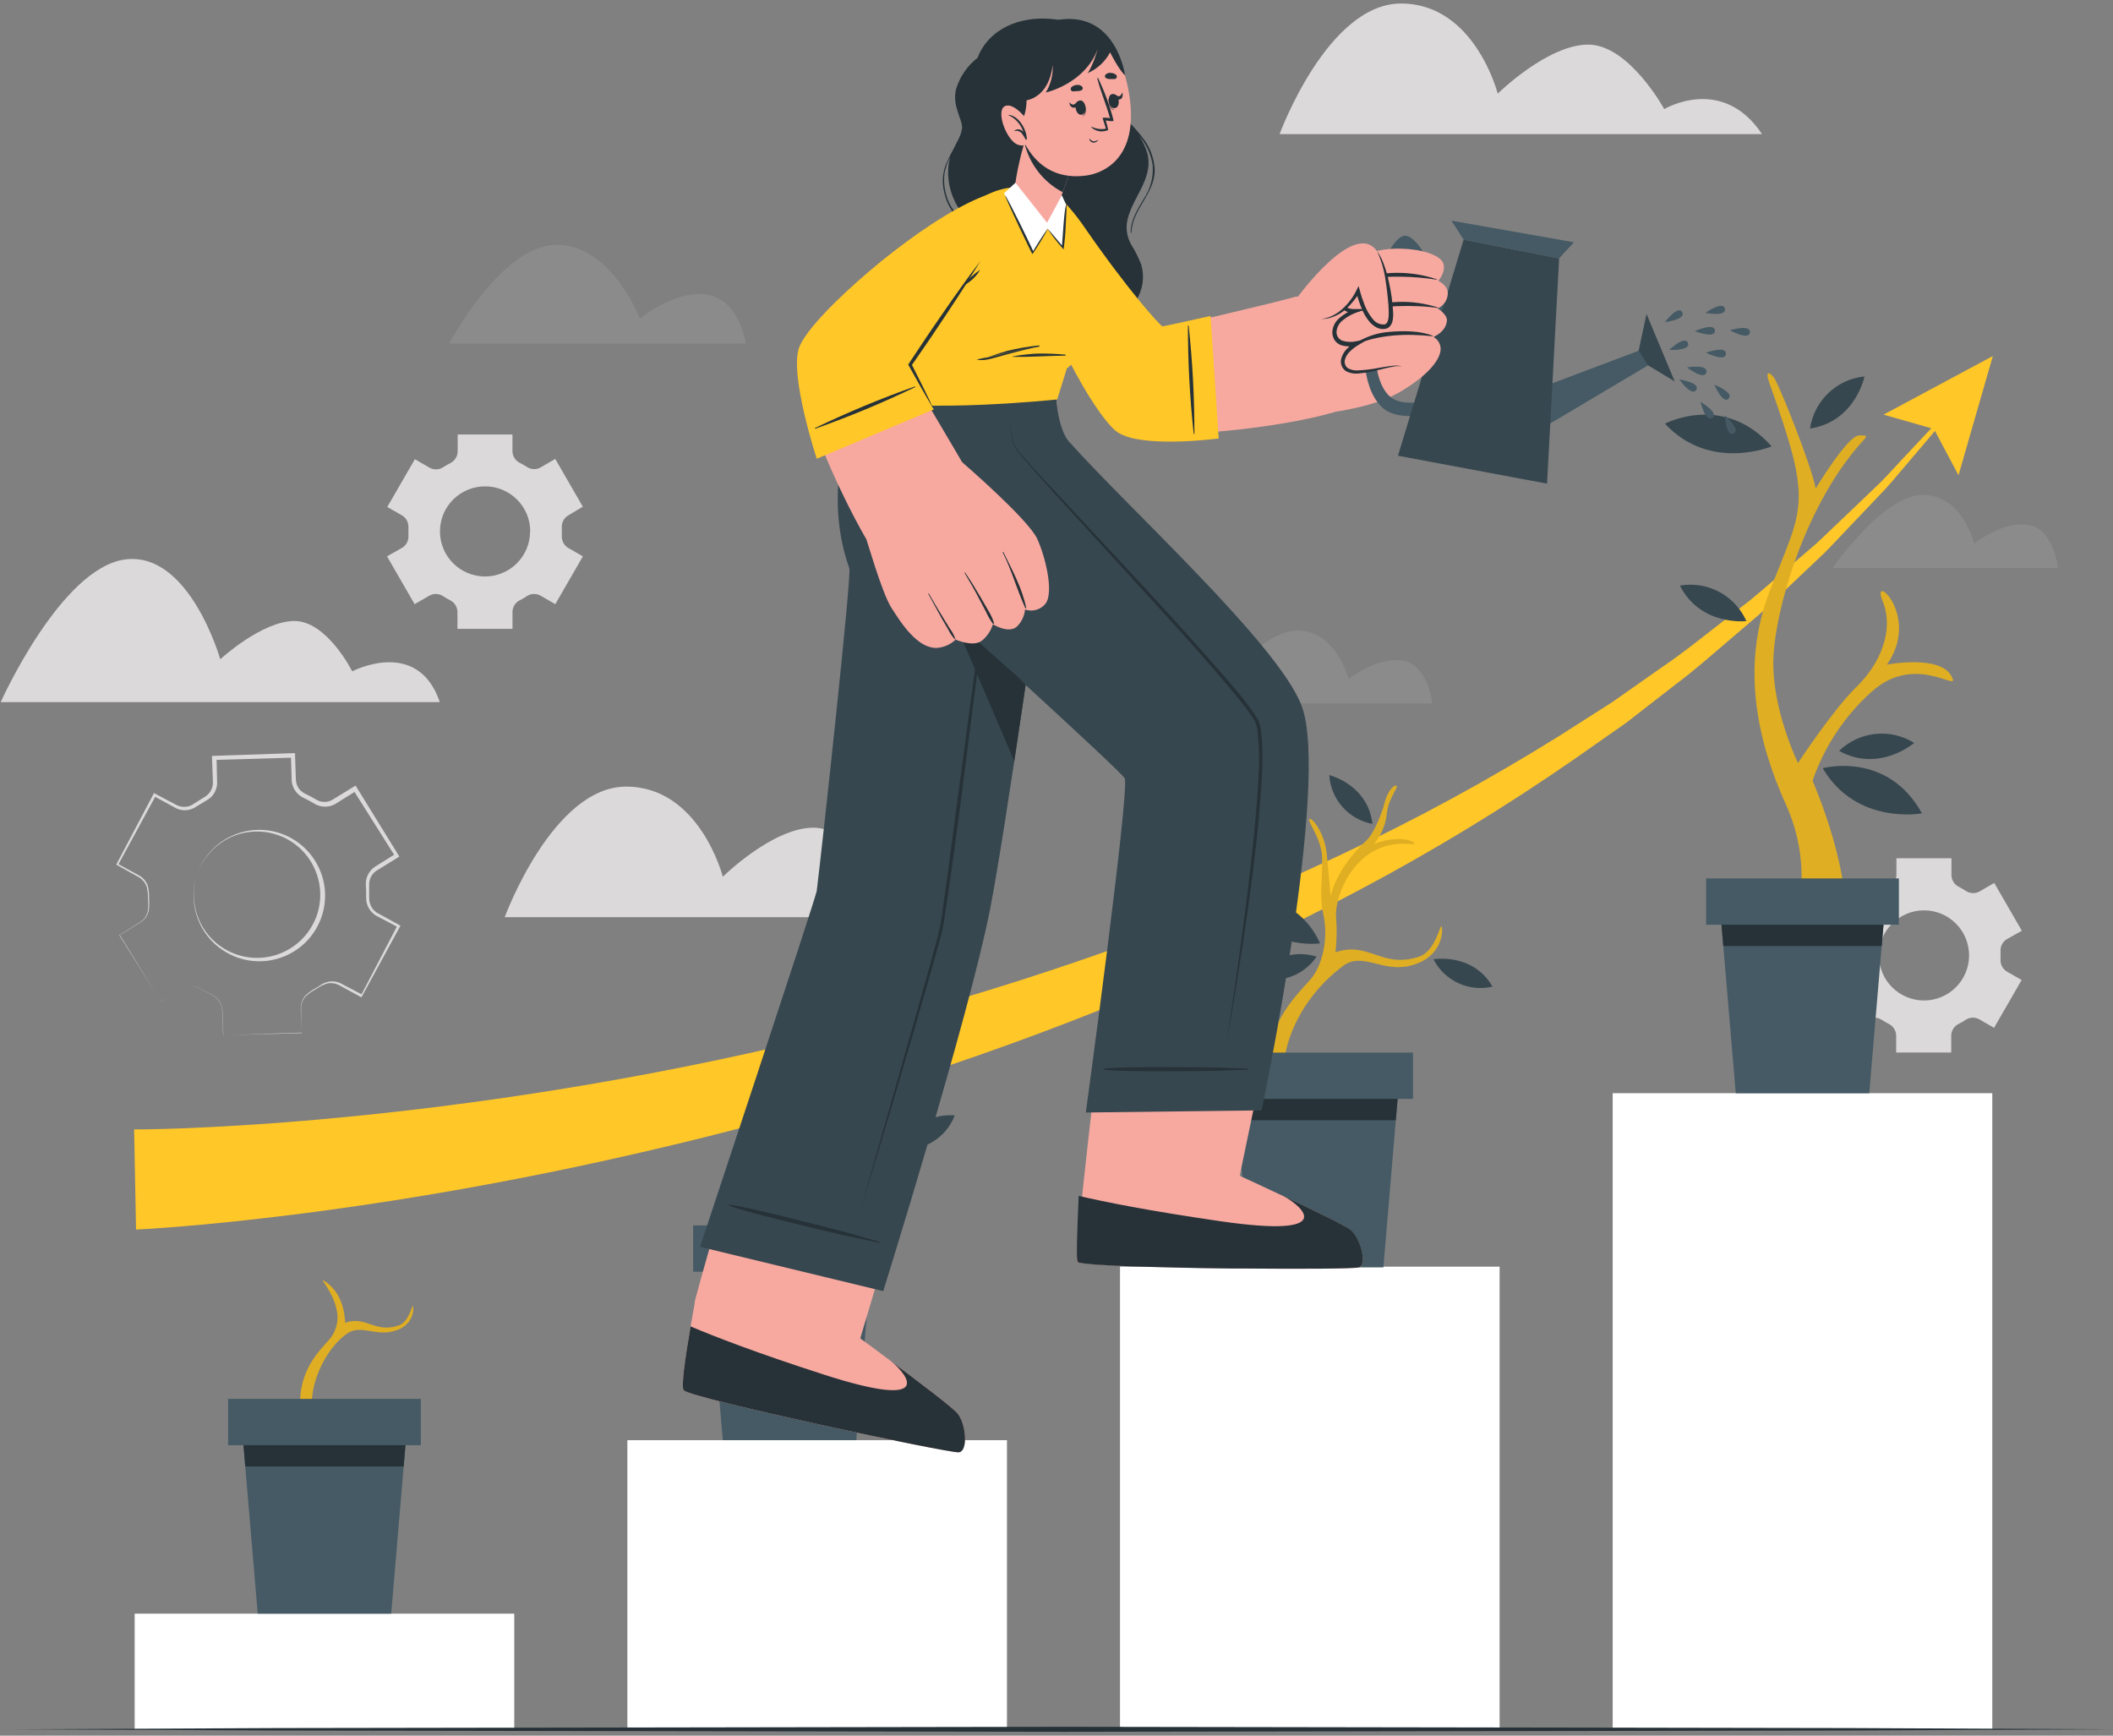 <svg width="196" height="161" viewBox="0 0 196 161" fill="none" xmlns="http://www.w3.org/2000/svg">
<rect x="0" y="0" width="196" height="161" fill="#808080" stroke="none"/>
<path d="M16.838 91.737C17.362 91.423 18.01 91.401 18.552 91.682C18.817 91.825 19.068 91.989 19.337 92.113C19.613 92.227 19.871 92.384 20.099 92.578C20.316 92.784 20.474 93.043 20.563 93.33C20.629 93.622 20.659 93.922 20.651 94.221L20.72 96.032L28.021 95.782L27.979 95.823L27.896 93.473C27.905 93.065 28.055 92.67 28.323 92.359C28.611 92.083 28.937 91.849 29.29 91.662L29.782 91.351C29.953 91.238 30.141 91.153 30.34 91.099C30.74 90.987 31.167 91.017 31.547 91.188L33.632 92.28L33.488 92.326L36.883 85.816L36.949 86.029L34.864 84.924C34.493 84.692 34.213 84.341 34.069 83.93C33.999 83.725 33.964 83.51 33.964 83.293V82.712L33.935 82.127C33.891 81.461 34.193 80.82 34.734 80.429L36.735 79.174L36.666 79.462L32.769 73.277L33.08 73.346L31.074 74.595C30.678 74.809 30.221 74.878 29.778 74.79C29.56 74.746 29.351 74.664 29.16 74.549L28.66 74.262L28.143 74.002C27.944 73.904 27.762 73.774 27.605 73.616C27.291 73.299 27.097 72.882 27.057 72.437L26.987 70.073L27.206 70.282L19.9 70.491L20.086 70.296L20.142 72.66C20.125 73.093 19.961 73.507 19.678 73.835C19.534 73.997 19.363 74.131 19.172 74.235L18.679 74.537L18.183 74.839C17.642 75.205 16.949 75.262 16.358 74.987L14.285 73.858L14.453 73.807L10.956 80.227L10.924 80.128L12.985 81.256C13.327 81.474 13.584 81.802 13.714 82.185C13.804 82.571 13.842 82.968 13.826 83.366C13.864 83.759 13.848 84.156 13.775 84.545C13.673 84.934 13.435 85.275 13.107 85.506L11.1 86.747V86.715L14.936 92.932L16.838 91.737ZM16.838 91.737L14.938 92.925L11.065 86.745L13.056 85.5C13.372 85.276 13.6 84.947 13.698 84.571C13.763 84.187 13.773 83.797 13.731 83.41C13.74 83.025 13.7 82.639 13.61 82.264C13.484 81.902 13.237 81.594 12.913 81.39L10.847 80.243L10.781 80.205L10.815 80.14L14.228 73.675L14.282 73.565L14.395 73.625L16.447 74.712C16.779 74.857 17.15 74.886 17.501 74.795C17.666 74.744 17.823 74.666 17.965 74.569L18.467 74.248L18.974 73.933C19.127 73.846 19.266 73.732 19.382 73.598C19.613 73.326 19.745 72.984 19.754 72.627L19.665 70.305V70.114H19.856L27.156 69.864H27.37V70.078L27.449 72.399C27.477 72.749 27.628 73.078 27.877 73.328C27.999 73.448 28.139 73.547 28.295 73.62L28.828 73.884L29.348 74.182C29.493 74.267 29.65 74.328 29.812 74.363C30.149 74.427 30.498 74.373 30.798 74.21L32.79 72.989L32.984 72.868L33.102 73.063L36.936 79.281L37.044 79.457L36.867 79.564L34.88 80.795C34.594 80.995 34.388 81.289 34.299 81.626C34.253 81.794 34.233 81.97 34.242 82.145V82.736V83.325C34.244 83.501 34.274 83.677 34.331 83.846C34.44 84.182 34.661 84.471 34.958 84.663L37.01 85.787L37.149 85.861L37.075 86.001L33.578 92.418L33.522 92.512L33.43 92.461L31.372 91.341C31.029 91.188 30.645 91.155 30.281 91.248C29.921 91.377 29.58 91.556 29.269 91.778C28.93 91.955 28.618 92.177 28.34 92.438C28.086 92.722 27.939 93.087 27.925 93.468L27.977 95.791V95.832H27.93L20.701 96.031L20.626 94.22C20.635 93.924 20.607 93.629 20.544 93.338C20.454 93.054 20.294 92.797 20.08 92.59C19.853 92.397 19.598 92.239 19.323 92.126C19.053 91.996 18.801 91.834 18.542 91.691C18.005 91.406 17.36 91.424 16.838 91.737Z" fill="#DBD9D9"/>
<path d="M18.348 80.916C19.544 77.765 23.067 76.181 26.218 77.377C27.7 77.938 28.904 79.055 29.577 80.489C31.007 83.529 29.703 87.154 26.662 88.585C26.605 88.612 26.547 88.637 26.489 88.662C24.996 89.311 23.305 89.338 21.794 88.737C21.055 88.435 20.379 87.996 19.801 87.446C18.064 85.75 17.494 83.188 18.348 80.916ZM18.348 80.916C17.802 82.4 17.867 84.042 18.529 85.477C19.907 88.412 23.403 89.674 26.337 88.296C27.717 87.648 28.79 86.49 29.331 85.064C30.451 82.076 28.981 78.74 26.02 77.55C24.565 76.972 22.94 76.995 21.502 77.615C20.058 78.26 18.926 79.445 18.348 80.916Z" fill="#DBD9D9"/>
<path d="M187.542 86.335L184.984 81.901L183.633 82.685C183.232 82.912 182.74 82.895 182.356 82.644C182.141 82.504 181.919 82.376 181.691 82.258C181.282 82.053 181.02 81.635 181.017 81.177V79.611H175.91V81.171C175.906 81.631 175.647 82.048 175.237 82.254C175.008 82.371 174.787 82.5 174.572 82.638C174.188 82.892 173.694 82.907 173.295 82.681L171.939 81.896L169.38 86.332L170.746 87.115C171.14 87.35 171.371 87.786 171.34 88.245V88.62V88.997C171.371 89.452 171.142 89.887 170.75 90.119L169.357 90.91L171.916 95.344L173.277 94.56C173.677 94.33 174.172 94.349 174.554 94.606C174.767 94.741 174.986 94.87 175.213 94.986C175.623 95.193 175.884 95.61 175.887 96.068V97.634H180.994V96.068C180.998 95.61 181.257 95.193 181.668 94.986C181.896 94.87 182.132 94.741 182.328 94.606C182.71 94.349 183.205 94.329 183.605 94.56L184.966 95.344L187.524 90.91L186.163 90.125C185.769 89.892 185.538 89.457 185.568 89V88.62V88.245C185.538 87.786 185.768 87.35 186.163 87.115L187.542 86.335ZM182.649 88.625C182.649 90.935 180.777 92.805 178.47 92.805C176.161 92.805 174.289 90.935 174.289 88.625C174.289 86.317 176.161 84.447 178.47 84.447C180.777 84.447 182.649 86.317 182.649 88.625Z" fill="#DBD9D9"/>
<path d="M54.064 47.002L51.505 42.571L50.149 43.356C49.748 43.583 49.255 43.565 48.872 43.309C48.658 43.172 48.436 43.045 48.208 42.93C47.798 42.724 47.537 42.306 47.535 41.847V40.305H42.453V41.87C42.45 42.33 42.19 42.747 41.78 42.953C41.552 43.068 41.331 43.196 41.116 43.334C40.733 43.589 40.238 43.607 39.839 43.38L38.483 42.595L35.924 47.026L37.29 47.81C37.685 48.045 37.915 48.484 37.884 48.943V49.318V49.695C37.914 50.151 37.687 50.585 37.294 50.818L35.9 51.608L38.46 56.044L39.82 55.258C40.22 55.029 40.714 55.046 41.097 55.3C41.31 55.44 41.531 55.569 41.757 55.685C42.166 55.89 42.426 56.306 42.431 56.763V58.333H47.538V56.763C47.542 56.306 47.803 55.89 48.212 55.685C48.437 55.569 48.659 55.44 48.871 55.3C49.255 55.046 49.75 55.029 50.148 55.258L51.51 56.044L54.068 51.608L52.703 50.824C52.311 50.587 52.084 50.151 52.114 49.695V49.318V48.943C52.082 48.483 52.311 48.045 52.708 47.81L54.064 47.002ZM49.17 49.294C49.17 51.604 47.299 53.474 44.991 53.474C42.682 53.474 40.811 51.604 40.811 49.294C40.811 46.987 42.682 45.116 44.991 45.116C47.299 45.108 49.176 46.974 49.184 49.281V49.295H49.17V49.294Z" fill="#DBD9D9"/>
<path d="M163.445 12.44H118.695C118.695 12.44 123.131 0.325 129.962 0.325C136.793 0.325 138.929 8.684 138.929 8.684C138.929 8.684 143.536 4.137 147.321 4.137C151.106 4.137 154.375 10.119 154.375 10.119C154.375 10.119 159.744 6.9 163.445 12.44Z" fill="#DBD9D9"/>
<path d="M91.57 85.082H46.815C46.815 85.082 51.256 72.967 58.082 72.967C64.909 72.967 67.049 81.326 67.049 81.326C67.049 81.326 71.656 76.778 75.442 76.778C79.226 76.778 82.519 82.788 82.519 82.788C82.519 82.788 87.865 79.561 91.57 85.082Z" fill="#DBD9D9"/>
<g opacity="0.5">
<g opacity="0.5">
<path opacity="0.5" d="M190.896 52.681H169.998C169.998 52.681 174.67 45.909 178.357 45.909C182.045 45.909 183.127 50.423 183.127 50.423C183.127 50.423 185.728 48.315 188.133 48.691C190.539 49.068 190.896 52.681 190.896 52.681Z" fill="#DBD9D9"/>
</g>
</g>
<g opacity="0.5">
<g opacity="0.5">
<path opacity="0.5" d="M132.86 65.261H111.961C111.961 65.261 116.638 58.49 120.321 58.49C124.003 58.49 125.091 63.004 125.091 63.004C125.091 63.004 127.691 60.901 130.097 61.277C132.502 61.654 132.86 65.261 132.86 65.261Z" fill="#DBD9D9"/>
</g>
</g>
<path d="M40.797 65.131H0.064C0.064 65.131 5.637 52.676 11.609 51.895C17.581 51.115 20.432 61.152 20.432 61.152C20.432 61.152 24.282 57.605 27.31 57.605C30.338 57.605 32.673 62.276 32.673 62.276C32.673 62.276 38.739 59.075 40.797 65.131Z" fill="#DBD9D9"/>
<g opacity="0.5">
<g opacity="0.5">
<path opacity="0.5" d="M69.196 31.865H41.675C41.675 31.865 46.403 22.846 51.53 22.713C56.657 22.578 59.356 29.544 59.356 29.544C59.356 29.544 67.328 23.122 69.196 31.865Z" fill="#DBD9D9"/>
</g>
</g>
<path d="M47.703 149.685H12.492V160.414H47.703V149.685Z" fill="white"/>
<g opacity="0.1">
<g opacity="0.1">
<path opacity="0.1" d="M22.865 149.685H12.492V160.414H22.865V149.685Z" fill="black"/>
</g>
</g>
<path d="M93.405 133.593H58.194V160.413H93.405V133.593Z" fill="white"/>
<g opacity="0.1">
<g opacity="0.1">
<path opacity="0.1" d="M68.567 133.593H58.194V160.413H68.567V133.593Z" fill="black"/>
</g>
</g>
<path d="M139.102 117.497H103.891V160.408H139.102V117.497Z" fill="white"/>
<g opacity="0.1">
<g opacity="0.1">
<path opacity="0.1" d="M114.265 117.497H103.891V160.408H114.265V117.497Z" fill="black"/>
</g>
</g>
<path d="M184.803 101.406H149.592V160.413H184.803V101.406Z" fill="white"/>
<g opacity="0.1">
<g opacity="0.1">
<path opacity="0.1" d="M159.966 101.406H149.592V160.413H159.966V101.406Z" fill="black"/>
</g>
</g>
<path d="M12.441 104.768C13.299 104.768 14.298 104.745 15.227 104.722C16.156 104.699 17.126 104.662 18.079 104.615C19.987 104.537 21.896 104.424 23.81 104.296C27.636 104.049 31.463 103.691 35.286 103.287C42.932 102.461 50.553 101.357 58.143 99.977C65.734 98.596 73.261 96.936 80.723 94.994C88.181 93.024 95.552 90.75 102.838 88.172C110.118 85.596 117.265 82.65 124.246 79.347C131.255 76.066 138.059 72.367 144.624 68.272L149.519 65.151L154.274 61.812C155.88 60.73 157.395 59.518 158.919 58.334L161.213 56.551L162.364 55.66L163.47 54.73L167.882 50.936C168.634 50.323 169.312 49.626 170.018 48.963L172.127 46.952L174.236 44.936C174.933 44.258 175.572 43.543 176.242 42.823L180.232 38.564L180.496 38.788L176.706 43.246C176.066 43.983 175.457 44.751 174.789 45.462L172.77 47.584L170.75 49.711C170.071 50.411 169.421 51.145 168.697 51.8L164.434 55.835L163.365 56.843L162.251 57.795L160.017 59.704C158.527 60.976 157.059 62.271 155.485 63.443L150.84 67.05L146.02 70.426C139.565 74.901 132.846 78.985 125.902 82.654C118.954 86.35 111.823 89.694 104.54 92.67C97.258 95.649 89.858 98.323 82.341 100.695C74.824 103.067 67.227 105.13 59.548 106.881C51.873 108.662 44.134 110.163 36.329 111.386C32.426 111.985 28.518 112.541 24.583 112.987C22.615 113.215 20.646 113.424 18.663 113.605C17.673 113.698 16.679 113.776 15.685 113.855C14.691 113.934 13.707 114 12.62 114.056L12.441 104.768Z" fill="#FFC727"/>
<path d="M181.669 44.084L179.389 39.794L174.716 38.462L184.854 33.027L181.669 44.084Z" fill="#FFC727"/>
<path d="M170.375 98.778H163.724C163.724 98.778 163.208 97.277 165.117 91.499C167.026 85.722 168.219 80.271 165.651 74.601C163.083 68.93 161.407 61.886 164.179 54.779C167.313 46.755 168.176 46.885 164.101 35.452C163.743 34.453 164.101 34.412 164.565 35.052C165.029 35.694 168.06 43.253 168.418 45.325C168.418 45.325 171.339 40.471 172.413 40.401C173.486 40.332 173.114 40.518 172.413 41.33C167.397 47.117 164.639 56.521 164.494 61.156C164.35 65.791 166.78 70.783 166.78 70.783C166.78 70.783 170.059 65.791 172.2 63.724C174.34 61.657 175.766 58.518 174.624 55.736C173.481 52.954 178.214 57.093 175.028 61.653C175.028 61.653 179.83 60.724 180.972 62.651C182.114 64.58 177.833 60.37 173.624 64.152C171.116 66.393 169.223 69.241 168.132 72.423C168.132 72.423 172.232 81.753 170.918 86.972C168.809 95.462 170.375 98.778 170.375 98.778Z" fill="#FFC727"/>
<g opacity="0.5">
<g opacity="0.5">
<path opacity="0.5" d="M170.375 98.778H163.724C163.724 98.778 163.208 97.277 165.117 91.499C167.026 85.722 168.219 80.271 165.651 74.601C163.083 68.93 161.407 61.886 164.179 54.779C167.313 46.755 168.176 46.885 164.101 35.452C163.743 34.453 164.101 34.412 164.565 35.052C165.029 35.694 168.06 43.253 168.418 45.325C168.418 45.325 171.339 40.471 172.413 40.401C173.486 40.332 173.114 40.518 172.413 41.33C167.397 47.117 164.639 56.521 164.494 61.156C164.35 65.791 166.78 70.783 166.78 70.783C166.78 70.783 170.059 65.791 172.2 63.724C174.34 61.657 175.766 58.518 174.624 55.736C173.481 52.954 178.214 57.093 175.028 61.653C175.028 61.653 179.83 60.724 180.972 62.651C182.114 64.58 177.833 60.37 173.624 64.152C171.116 66.393 169.223 69.241 168.132 72.423C168.132 72.423 172.232 81.753 170.918 86.972C168.809 95.462 170.375 98.778 170.375 98.778Z" fill="black"/>
</g>
</g>
<path d="M169.074 71.261C169.074 71.261 175.042 69.612 178.277 75.44C178.278 75.46 172.195 76.574 169.074 71.261Z" fill="#37474F"/>
<path d="M154.436 39.301C154.436 39.301 159.906 36.398 164.332 41.405C164.333 41.405 158.629 43.809 154.436 39.301Z" fill="#37474F"/>
<path d="M170.593 69.654C172.467 67.836 175.342 67.529 177.559 68.912C177.559 68.912 174.317 71.716 170.593 69.654Z" fill="#37474F"/>
<path d="M167.899 39.751C168.273 37.17 170.357 35.177 172.952 34.918C172.952 34.917 172.106 39.11 167.899 39.751Z" fill="#37474F"/>
<path d="M155.825 54.32C158.392 53.872 160.934 55.231 161.992 57.612C161.992 57.612 157.748 58.114 155.825 54.32Z" fill="#37474F"/>
<path d="M159.475 83.28L159.851 87.757L161.007 101.406H173.389L174.544 87.757L174.921 83.28H159.475Z" fill="#455A64"/>
<path d="M159.475 83.28L159.851 87.757H174.544L174.921 83.28H159.475Z" fill="#263238"/>
<path d="M176.138 81.483H158.258V85.778H176.138V81.483Z" fill="#455A64"/>
<path d="M117.808 113.68H125.499C125.499 113.68 120.59 106.84 119.462 103.17C117.818 97.742 120.688 92.489 124.594 89.592C126.368 88.273 128.193 90.201 130.761 89.592C133.924 88.829 133.85 86.183 133.724 85.923C133.597 85.663 133.158 88.245 131.644 88.737C128.17 89.903 127 87.275 123.879 88.338C124 87.232 124.016 86.117 123.929 85.008C123.786 83.15 125.726 77.745 130.895 78.297C131.56 78.371 131.155 77.916 129.938 77.833C129.079 77.813 128.226 77.971 127.43 78.297C128.082 77.533 128.497 76.594 128.625 75.598C128.745 74.094 129.651 73.161 129.553 72.924C129.456 72.687 128.689 73.211 128.355 74.781C128.355 74.781 127.593 77.242 126.682 78.032C125.773 78.822 123.897 81 123.433 83.139C123.433 83.139 123.298 81.808 123.071 79.244C122.904 77.362 121.756 75.848 121.468 75.969C121.18 76.09 122.57 77.739 122.639 79.504C122.709 81.268 122.373 83.181 122.718 84.649C123.274 86.995 122.685 89.557 121.565 90.849C120.446 92.14 117.53 94.773 117.386 99.501C117.242 104.23 119.002 111.706 117.808 113.68Z" fill="#FFC727"/>
<g opacity="0.5">
<g opacity="0.5">
<path opacity="0.5" d="M117.808 113.68H125.499C125.499 113.68 120.59 106.84 119.462 103.17C117.818 97.742 120.688 92.489 124.594 89.592C126.368 88.273 128.193 90.201 130.761 89.592C133.924 88.829 133.85 86.183 133.724 85.923C133.597 85.663 133.158 88.245 131.644 88.737C128.17 89.903 127 87.275 123.879 88.338C124 87.232 124.016 86.117 123.929 85.008C123.786 83.15 125.726 77.745 130.895 78.297C131.56 78.371 131.155 77.916 129.938 77.833C129.079 77.813 128.226 77.971 127.43 78.297C128.082 77.533 128.497 76.594 128.625 75.598C128.745 74.094 129.651 73.161 129.553 72.924C129.456 72.687 128.689 73.211 128.355 74.781C128.355 74.781 127.593 77.242 126.682 78.032C125.773 78.822 123.897 81 123.433 83.139C123.433 83.139 123.298 81.808 123.071 79.244C122.904 77.362 121.756 75.848 121.468 75.969C121.18 76.09 122.57 77.739 122.639 79.504C122.709 81.268 122.373 83.181 122.718 84.649C123.274 86.995 122.685 89.557 121.565 90.849C120.446 92.14 117.53 94.773 117.386 99.501C117.242 104.23 119.002 111.706 117.808 113.68Z" fill="black"/>
</g>
</g>
<path d="M122.448 87.502C122.448 87.502 117.163 88.353 114.939 83.021C114.939 83.029 120.275 82.644 122.448 87.502Z" fill="#37474F"/>
<path d="M122.128 88.737C120.865 90.604 118.493 91.369 116.378 90.595C116.378 90.595 118.615 87.674 122.128 88.737Z" fill="#37474F"/>
<path d="M138.447 91.522C136.253 92.035 133.994 90.988 132.967 88.983C132.967 88.983 136.603 88.341 138.447 91.522Z" fill="#37474F"/>
<path d="M127.306 76.426C125.09 76.015 123.438 74.147 123.303 71.898C123.303 71.898 126.892 72.77 127.306 76.426Z" fill="#37474F"/>
<path d="M114.405 99.436L114.78 103.913L115.937 117.562H128.322L129.474 103.913L129.855 99.436H114.405Z" fill="#455A64"/>
<path d="M114.405 99.436L114.78 103.913H129.474L129.855 99.436H114.405Z" fill="#263238"/>
<path d="M131.068 97.64H113.188V101.936H131.068V97.64Z" fill="#455A64"/>
<path d="M70.444 128.54H76.677C76.677 128.54 72.697 122.995 71.8 120.024C70.468 115.626 72.794 111.372 75.957 109.022C77.397 107.955 78.873 109.516 80.954 109.022C83.517 108.401 83.457 106.235 83.355 106.046C83.253 105.854 82.891 107.903 81.669 108.33C78.855 109.258 77.898 107.142 75.376 108.005C75.335 107.11 75.352 106.214 75.426 105.321C75.682 102.155 78.273 99.864 78.273 99.864C78.8 99.244 79.136 98.483 79.24 97.677C79.338 96.456 80.071 95.703 79.993 95.508C79.913 95.313 79.296 95.74 79.026 97.017C79.026 97.017 78.409 99.01 77.67 99.65C76.932 100.292 75.413 102.057 75.028 103.779C75.028 103.779 74.419 108.976 73.509 110.026C72.599 111.075 70.258 113.202 70.123 117.033C69.989 120.864 71.41 126.962 70.444 128.54Z" fill="#FFC727"/>
<g opacity="0.5">
<g opacity="0.5">
<path opacity="0.5" d="M70.444 128.54H76.677C76.677 128.54 72.697 122.995 71.8 120.024C70.468 115.626 72.794 111.372 75.957 109.022C77.397 107.955 78.873 109.516 80.954 109.022C83.517 108.401 83.457 106.235 83.355 106.046C83.253 105.854 82.891 107.903 81.669 108.33C78.855 109.258 77.898 107.142 75.376 108.005C75.335 107.11 75.352 106.214 75.426 105.321C75.682 102.155 78.273 99.864 78.273 99.864C78.8 99.244 79.136 98.483 79.24 97.677C79.338 96.456 80.071 95.703 79.993 95.508C79.913 95.313 79.296 95.74 79.026 97.017C79.026 97.017 78.409 99.01 77.67 99.65C76.932 100.292 75.413 102.057 75.028 103.779C75.028 103.779 74.419 108.976 73.509 110.026C72.599 111.075 70.258 113.202 70.123 117.033C69.989 120.864 71.41 126.962 70.444 128.54Z" fill="black"/>
</g>
</g>
<path d="M74.327 105.376C72.069 105.305 70.152 103.703 69.683 101.495C69.683 101.495 73.375 101.824 74.327 105.376Z" fill="#37474F"/>
<path d="M88.561 103.463C87.759 105.569 85.629 106.859 83.392 106.592C83.391 106.593 84.887 103.199 88.561 103.463Z" fill="#37474F"/>
<path d="M79.454 95.591C77.438 94.582 76.372 92.328 76.866 90.129C76.866 90.13 80.071 91.963 79.454 95.591Z" fill="#37474F"/>
<path d="M65.513 115.467L65.888 119.944L67.045 133.593H79.426L80.582 119.944L80.959 115.467H65.513Z" fill="#455A64"/>
<path d="M65.513 115.467L65.888 119.944H80.582L80.959 115.467H65.513Z" fill="#263238"/>
<path d="M82.175 113.671H64.295V117.966H82.175V113.671Z" fill="#455A64"/>
<path d="M28.11 138.939H33.033C33.033 138.939 29.888 134.554 29.177 132.205C28.128 128.731 30.377 124.858 32.284 123.646C33.482 122.894 34.769 123.901 36.413 123.503C38.438 123.038 38.391 121.32 38.313 121.153C38.235 120.987 37.951 122.629 36.98 122.955C34.756 123.703 34 122.026 32.006 122.701C32.006 122.701 32.08 120.016 30.01 118.776C29.638 118.552 30.864 119.83 31.19 121.339C31.484 122.37 31.234 123.479 30.524 124.284C29.815 125.12 27.943 126.796 27.85 129.828C27.757 132.859 28.871 137.685 28.11 138.939Z" fill="#FFC727"/>
<g opacity="0.5">
<g opacity="0.5">
<path opacity="0.5" d="M28.11 138.939H33.033C33.033 138.939 29.888 134.554 29.177 132.205C28.128 128.731 30.377 124.858 32.284 123.646C33.482 122.894 34.769 123.901 36.413 123.503C38.438 123.038 38.391 121.32 38.313 121.153C38.235 120.987 37.951 122.629 36.98 122.955C34.756 123.703 34 122.026 32.006 122.701C32.006 122.701 32.08 120.016 30.01 118.776C29.638 118.552 30.864 119.83 31.19 121.339C31.484 122.37 31.234 123.479 30.524 124.284C29.815 125.12 27.943 126.796 27.85 129.828C27.757 132.859 28.871 137.685 28.11 138.939Z" fill="black"/>
</g>
</g>
<path d="M22.374 131.559L22.75 136.036L23.907 149.685H36.288L37.444 136.036L37.82 131.559H22.374Z" fill="#455A64"/>
<path d="M22.374 131.559L22.75 136.036H37.444L37.82 131.559H22.374Z" fill="#263238"/>
<path d="M39.037 129.762H21.157V134.057H39.037V129.762Z" fill="#455A64"/>
<path d="M1.294 160.413L25.634 160.297L49.969 160.259L98.647 160.181L147.326 160.255L171.665 160.297L196 160.413L171.665 160.525L147.326 160.566L98.647 160.645L49.969 160.566L25.634 160.525L1.294 160.413Z" fill="#263238"/>
<path d="M104.884 21.574C104.884 21.621 104.955 21.617 104.955 21.574C105.018 19.383 107.178 17.924 107.109 15.692C107.048 14.705 106.709 13.757 106.129 12.955C105.746 12.44 105.331 11.951 104.885 11.487L104.709 11.246C104.325 10.746 103.986 10.213 103.696 9.654C103.401 8.995 103.223 8.288 103.171 7.568C103.028 6.176 102.981 4.782 102.02 3.704C101.178 2.829 100.089 2.229 98.899 1.986C96.27 1.345 93.139 1.805 91.399 4.057C91.093 4.455 90.849 4.897 90.674 5.367C89.728 6.101 89.033 7.113 88.687 8.259C88.278 9.838 89.332 11.129 89.235 11.92C89.151 12.612 88.724 13.206 88.444 13.828C88.144 14.354 87.885 14.902 87.664 15.467C87.406 16.261 87.385 17.113 87.604 17.919C87.766 18.659 88.105 19.347 88.593 19.925C89.085 20.445 89.713 20.814 90.404 20.989C90.567 21.039 90.734 21.087 90.901 21.127C91.477 21.444 92.104 21.681 92.656 22.056C93.259 22.461 93.694 23.071 93.878 23.775C94.067 24.424 94.133 25.103 94.276 25.763C94.404 26.378 94.651 26.961 95.002 27.482C95.723 28.499 96.759 29.25 97.951 29.618C99.341 30.027 100.811 30.077 102.227 29.767C103.506 29.598 104.656 28.903 105.399 27.849C106.016 26.867 106.185 25.67 105.863 24.556C105.615 23.908 105.305 23.285 104.934 22.698C104.595 22.102 104.45 21.413 104.522 20.73C104.837 18.477 107.007 16.717 106.445 14.297C106.281 13.682 106.013 13.1 105.654 12.574C106.326 13.355 106.765 14.307 106.923 15.324C107.007 16.424 106.716 17.523 106.096 18.435C105.533 19.407 104.87 20.409 104.884 21.574ZM90.488 20.896C89.537 20.643 88.726 20.024 88.23 19.174C87.688 18.221 87.473 17.117 87.617 16.031C87.724 15.517 87.904 15.021 88.151 14.558C88.15 14.545 88.15 14.534 88.151 14.52C88.059 14.853 87.996 15.192 87.965 15.533C87.882 16.633 88.099 17.736 88.591 18.724C89.027 19.608 89.689 20.363 90.51 20.911L90.488 20.896Z" fill="#263238"/>
<path d="M95.499 22.105C97.319 31.273 101.953 39.316 104.674 39.942C108.577 40.834 118.983 39.646 123.716 38.243C125.109 37.83 121.687 27.097 120.2 27.519C118.408 28.048 107.981 30.482 107.795 30.478C107.392 30.478 101.127 22.151 99.627 19.996C96.874 16.049 94.51 17.117 95.499 22.105Z" fill="#F7A9A0"/>
<path d="M129.545 36.514C127.566 37.713 122.579 38.586 121.283 38.33C119.986 38.076 118.232 29.627 119.105 28.606C119.978 27.584 126.944 24.05 129.298 24.366C131.653 24.681 131.588 35.275 129.545 36.514Z" fill="#F7A9A0"/>
<path d="M152.731 29.122L151.84 33.26L155.347 35.387L152.731 29.122Z" fill="#37474F"/>
<path d="M142.956 35.943L140.337 41.34L152.866 33.892L152.01 32.535L142.956 35.943Z" fill="#455A64"/>
<path d="M134.704 30.129C134.704 30.129 132.549 22.341 130.459 21.876C128.37 21.412 124.279 33.835 128.138 37.727C129.368 38.981 131.825 38.502 131.825 38.502L134.704 30.129ZM128.834 36.696C125.838 33.668 128.909 23.279 130.538 23.637C132.168 23.994 133.941 30.779 133.941 30.779L131.689 37.281C131.689 37.281 129.791 37.667 128.834 36.696Z" fill="#455A64"/>
<path d="M143.504 44.864L129.674 42.274L135.767 22.225L144.623 23.966L143.504 44.864Z" fill="#37474F"/>
<path d="M135.767 22.225L134.629 20.47L145.993 22.472L144.623 23.967L135.767 22.225Z" fill="#455A64"/>
<path d="M154.436 29.883C154.436 29.883 155.643 28.273 156.037 28.954C156.434 29.637 154.436 29.883 154.436 29.883Z" fill="#455A64"/>
<path d="M154.84 32.456C154.84 32.456 156.298 31.064 156.573 31.814C156.846 32.567 154.84 32.456 154.84 32.456Z" fill="#455A64"/>
<path d="M157.218 30.719C157.218 30.719 159.043 29.878 159.075 30.669C159.108 31.457 157.218 30.719 157.218 30.719Z" fill="#455A64"/>
<path d="M158.239 32.716C158.239 32.716 160.13 32.029 160.097 32.822C160.064 33.617 158.239 32.716 158.239 32.716Z" fill="#455A64"/>
<path d="M158.189 29.02C158.189 29.02 159.832 27.86 160 28.634C160.167 29.41 158.189 29.02 158.189 29.02Z" fill="#455A64"/>
<path d="M160.459 30.639C160.459 30.639 162.382 30.04 162.317 30.831C162.252 31.62 160.459 30.639 160.459 30.639Z" fill="#455A64"/>
<path d="M155.769 35.195C155.769 35.195 157.76 35.492 157.343 36.167C156.925 36.839 155.769 35.195 155.769 35.195Z" fill="#455A64"/>
<path d="M160.004 38.539C160.004 38.539 161.522 39.863 160.808 40.206C160.092 40.551 160.004 38.539 160.004 38.539Z" fill="#455A64"/>
<path d="M157.733 37.276C157.733 37.276 159.48 38.279 158.843 38.754C158.207 39.227 157.733 37.276 157.733 37.276Z" fill="#455A64"/>
<path d="M156.484 34.077C156.484 34.077 158.468 33.752 158.276 34.541C158.085 35.33 156.484 34.077 156.484 34.077Z" fill="#455A64"/>
<path d="M159.02 35.683C159.02 35.683 160.877 36.409 160.343 36.975C159.809 37.542 159.02 35.683 159.02 35.683Z" fill="#455A64"/>
<path d="M125.583 24.622C125.017 25.705 126.618 25.75 126.618 25.75C126.618 25.75 124.297 26.215 124.144 27.608C123.991 29.001 125.937 28.894 126.075 28.894C125.955 28.922 123.831 29.424 123.818 30.794C123.803 32.164 125.749 31.867 125.874 31.844C125.764 31.909 124.352 32.773 124.579 33.79C124.965 35.577 128.638 33.526 130.045 33.989C130.045 33.989 129.534 36.464 129.534 36.539C129.534 36.539 133.069 34.681 133.584 32.725C133.749 32.149 133.489 31.537 132.961 31.253C132.961 31.253 134.17 30.789 134.216 29.697C134.216 29.145 133.37 28.616 133.37 28.616C133.917 28.362 134.276 27.824 134.299 27.223C134.299 26.457 133.416 26.052 133.416 26.052C133.416 26.052 134.142 25.221 133.881 24.441C133.352 22.856 126.809 22.3 125.583 24.622Z" fill="#F7A9A0"/>
<path d="M133.305 25.917C131.118 25.17 128.757 25.109 126.534 25.741C126.46 25.741 126.468 25.884 126.534 25.876C128.783 25.571 131.064 25.596 133.305 25.951V25.917Z" fill="#263238"/>
<path d="M133.417 28.583C133.44 28.583 133.45 28.546 133.417 28.537C130.997 27.739 128.372 27.833 126.015 28.802C125.936 28.839 125.899 28.955 126.015 28.918C127.631 28.337 131.323 28.23 133.417 28.583Z" fill="#263238"/>
<path d="M125.74 31.945C128.062 31.016 130.431 30.933 132.883 31.188C132.915 31.188 132.92 31.146 132.883 31.137C131.717 30.673 130.134 30.673 128.903 30.785C127.759 30.861 126.655 31.235 125.698 31.867C125.671 31.899 125.694 31.973 125.74 31.945Z" fill="#263238"/>
<path d="M126.628 25.75C126.192 25.886 125.77 26.063 125.365 26.274C124.963 26.463 124.619 26.755 124.366 27.119C124.261 27.295 124.222 27.503 124.259 27.705C124.303 27.905 124.395 28.093 124.529 28.249C124.824 28.54 125.23 28.692 125.643 28.667H126.646L125.717 29.033C125.3 29.191 124.911 29.417 124.566 29.702C124.231 29.952 124.016 30.332 123.977 30.747C123.942 31.143 124.19 31.508 124.571 31.62C124.984 31.736 125.42 31.747 125.838 31.648L127.004 31.411L125.987 32.011C125.704 32.179 125.442 32.382 125.207 32.614C124.978 32.828 124.817 33.104 124.743 33.407C124.687 33.69 124.796 33.978 125.026 34.151C125.309 34.31 125.631 34.384 125.955 34.36C126.643 34.328 127.328 34.243 128.004 34.105C128.348 34.05 128.691 33.989 129.038 33.946C129.384 33.886 129.739 33.9 130.079 33.984C129.735 33.939 129.388 33.96 129.052 34.044C128.713 34.11 128.374 34.193 128.035 34.276C127.356 34.465 126.661 34.59 125.959 34.649C125.579 34.684 125.197 34.609 124.859 34.435C124.501 34.197 124.319 33.769 124.394 33.347C124.477 32.968 124.669 32.62 124.947 32.349C125.202 32.086 125.49 31.856 125.802 31.666L125.95 32.033C125.457 32.164 124.938 32.164 124.445 32.033C124.175 31.949 123.942 31.773 123.786 31.537C123.642 31.3 123.573 31.025 123.586 30.747C123.636 30.222 123.909 29.742 124.334 29.427C124.708 29.116 125.13 28.87 125.583 28.694L125.653 29.042C125.136 29.056 124.639 28.84 124.297 28.453C124.141 28.251 124.04 28.012 124.004 27.761C123.967 27.503 124.026 27.242 124.172 27.027C124.46 26.644 124.85 26.352 125.299 26.182C125.725 25.987 126.169 25.842 126.628 25.75Z" fill="#263238"/>
<path d="M120.187 27.798C120.187 27.798 125.893 19.823 127.905 23.586C128.509 24.701 129.646 30.004 128.582 30.249C127.19 30.57 126.326 28.448 125.982 27.028C125.982 27.028 124.421 30.013 122.02 29.545C121.129 29.353 120.421 28.679 120.187 27.798Z" fill="#F7A9A0"/>
<path d="M127.728 23.279C128.013 23.689 128.24 24.137 128.397 24.611C128.569 25.083 128.707 25.565 128.811 26.056C129.038 27.034 129.179 28.03 129.229 29.034C129.243 29.3 129.219 29.568 129.158 29.827C129.12 29.976 129.051 30.116 128.954 30.236C128.901 30.3 128.839 30.357 128.768 30.403C128.695 30.444 128.617 30.476 128.536 30.496C128.243 30.557 127.937 30.512 127.673 30.369C127.432 30.236 127.217 30.061 127.037 29.854C126.705 29.454 126.445 29.001 126.266 28.512C126.075 28.042 125.919 27.557 125.801 27.064L126.121 27.095C125.933 27.426 125.712 27.737 125.462 28.024C125.221 28.321 124.951 28.591 124.654 28.832C124.352 29.066 124.017 29.253 123.66 29.39C123.308 29.526 122.932 29.595 122.555 29.588C122.923 29.545 123.281 29.44 123.613 29.278C123.939 29.115 124.241 28.909 124.51 28.665C124.783 28.423 125.031 28.154 125.249 27.862C125.469 27.572 125.66 27.261 125.82 26.933L126.019 26.533L126.144 26.97C126.269 27.444 126.425 27.908 126.608 28.362C126.785 28.803 127.027 29.216 127.329 29.583C127.58 29.933 127.992 30.126 128.421 30.094C128.755 30.044 128.821 29.499 128.821 29.035C128.813 28.546 128.781 28.058 128.723 27.572C128.676 27.108 128.62 26.593 128.537 26.105C128.416 25.129 128.143 24.174 127.728 23.279Z" fill="#263238"/>
<path d="M112.292 29.307L113.044 40.671C113.044 40.671 105.558 41.679 103.491 39.966C101.425 38.252 96.655 29.828 95.495 23.159C94.333 16.49 96.73 15.473 100.635 21.139C104.541 26.805 107.657 30.282 107.843 30.274C108.027 30.264 112.292 29.307 112.292 29.307Z" fill="#FFC727"/>
<path d="M110.258 30.217C110.258 30.2 110.243 30.185 110.226 30.185C110.208 30.185 110.194 30.2 110.194 30.217C110.187 33.562 110.365 36.906 110.727 40.23C110.727 40.267 110.793 40.262 110.793 40.23C110.795 36.885 110.617 33.543 110.258 30.217Z" fill="#263238"/>
<g opacity="0.1">
<g opacity="0.1">
<path opacity="0.1" d="M106.9 40.912C105.479 40.81 104.188 40.537 103.496 39.983C101.43 38.264 96.66 29.851 95.495 23.177C94.648 18.357 95.671 16.489 97.774 17.967L106.9 40.912Z" fill="black"/>
</g>
</g>
<path d="M88.932 134.717C88.04 134.82 64.212 129.738 63.426 128.968C63.125 128.685 63.663 125.169 64.434 120.938C64.436 120.895 64.436 120.852 64.434 120.809C64.592 119.935 68.79 105.348 68.79 105.348L84.319 109.008L79.871 123.897L79.805 124.156C79.805 124.156 88.058 130.193 88.834 131.122C89.609 132.051 89.823 134.615 88.932 134.717Z" fill="#F7A9A0"/>
<path d="M64.059 123.042C63.502 126.292 63.176 128.732 63.427 128.967C64.212 129.743 88.041 134.819 88.937 134.718C89.833 134.615 89.601 132.066 88.835 131.133C88.371 130.561 85.119 128.105 82.649 126.265C84.303 127.603 86.68 130.803 76.482 127.529C70.189 125.504 66.256 123.971 64.059 123.042Z" fill="#263238"/>
<path d="M97.951 37.053C97.951 37.053 99.283 48.44 96.934 51.037C96.934 51.037 93.316 76.848 91.826 84.404C89.861 94.371 81.929 119.768 81.929 119.768L64.938 115.658C64.938 115.658 75.674 83.303 75.758 82.652C76.222 78.965 79.008 53.363 78.785 52.731C75.893 44.568 79.738 37.053 79.738 37.053H97.951Z" fill="#37474F"/>
<path d="M81.604 115.198C79.236 114.549 79.928 114.687 77.549 114.07C76.389 113.769 68.726 111.785 67.598 111.748C67.57 111.748 67.561 111.804 67.598 111.813C68.629 112.319 76.315 114.136 77.486 114.401C79.877 114.957 79.199 114.763 81.601 115.287C81.622 115.301 81.647 115.213 81.604 115.198Z" fill="#263238"/>
<path d="M79.784 112.389L84.93 94.277L86.202 89.745L86.824 87.473C87.038 86.725 87.206 85.963 87.325 85.194C87.789 82.091 88.178 78.975 88.588 75.863L91.091 57.199L91.718 52.532L92.038 50.211C92.098 49.816 92.14 49.44 92.21 49.03C92.248 48.845 92.272 48.657 92.279 48.469V47.884C92.344 44.749 92.326 41.605 92.311 38.466C92.382 41.605 92.46 44.744 92.451 47.884V48.478C92.44 48.681 92.417 48.882 92.382 49.082C92.321 49.444 92.275 49.853 92.218 50.234L91.912 52.555L91.313 57.222L88.925 75.905C88.499 79.017 88.081 82.123 87.602 85.231C87.479 86.015 87.306 86.791 87.082 87.553L86.445 89.823L85.145 94.347L82.497 103.384L79.784 112.389Z" fill="#263238"/>
<path d="M96.93 51.027C96.93 51.027 95.508 61.174 94.083 70.602L79.732 37.053H97.951C97.952 37.053 99.278 48.432 96.93 51.027Z" fill="#263238"/>
<path d="M126.047 117.567C125.196 117.846 100.831 117.655 99.911 117.056C99.558 116.837 102.177 95.192 102.177 95.192L117.743 95.86L114.993 109.068C114.993 109.068 124.283 113.313 125.212 114.075C126.14 114.836 126.892 117.288 126.047 117.567Z" fill="#F7A9A0"/>
<path d="M126.047 117.562C125.671 117.689 120.758 117.721 115.287 117.668H114.2L111.391 117.632L110.304 117.608L109.236 117.585L107.638 117.548L106.639 117.52L105.682 117.492C105.218 117.492 104.753 117.464 104.341 117.441L103.495 117.409C102.966 117.387 102.483 117.359 102.056 117.331C101.837 117.331 101.633 117.303 101.447 117.288C100.982 117.251 100.607 117.215 100.352 117.172C100.214 117.158 100.079 117.125 99.952 117.069C99.827 116.995 99.905 114.358 100.058 110.931C102.408 111.483 106.714 112.347 113.294 113.295C124.114 114.851 120.886 111.939 119.053 110.948L118.997 110.922L119.341 111.083L119.401 111.108L120.029 111.409L120.716 111.734C121.092 111.916 121.473 112.097 121.836 112.278C122.198 112.459 122.555 112.625 122.885 112.793L123.46 113.077L123.726 113.215L124.074 113.396C124.315 113.522 124.538 113.638 124.715 113.745C124.76 113.764 124.804 113.787 124.845 113.814C124.993 113.896 125.135 113.988 125.273 114.089C126.158 114.831 126.892 117.288 126.047 117.562Z" fill="#263238"/>
<path d="M117.028 102.999L100.719 103.198C100.719 103.198 104.759 73.616 104.336 72.213C104.173 71.665 84.367 53.721 84.367 53.721C77.27 46.727 79.722 37.04 79.722 37.04H97.95C97.95 37.04 98.197 39.881 99.154 40.959C104.634 47.107 118.616 59.808 120.739 65.475C123.424 72.567 117.028 102.999 117.028 102.999Z" fill="#37474F"/>
<path d="M79.784 43.318C79.84 44.404 80.04 45.477 80.383 46.508C80.708 47.537 81.136 48.529 81.659 49.471C82.713 51.359 84.015 53.096 85.533 54.636C87.019 56.209 88.64 57.659 90.251 59.116C91.059 59.848 91.874 60.569 92.693 61.281L95.151 63.43C94.268 62.794 93.409 62.122 92.545 61.458C91.681 60.793 90.855 60.065 90.014 59.391C88.352 57.998 86.727 56.521 85.199 54.95C83.665 53.375 82.369 51.586 81.349 49.638C80.304 47.697 79.766 45.523 79.784 43.318Z" fill="#263238"/>
<path d="M93.719 38.447C93.682 39.148 93.734 39.849 93.873 40.536C93.936 40.879 94.048 41.209 94.208 41.516C94.407 41.8 94.644 42.064 94.872 42.328C95.8 43.379 96.729 44.4 97.71 45.426L103.449 51.575C105.369 53.623 107.268 55.685 109.148 57.766C111.033 59.846 112.909 61.946 114.721 64.091C115.185 64.634 115.607 65.183 116.025 65.754C116.229 66.04 116.434 66.329 116.62 66.645C116.72 66.805 116.796 66.979 116.847 67.161C116.896 67.335 116.935 67.511 116.963 67.69C117.121 69.096 117.153 70.514 117.056 71.925C116.916 74.712 116.628 77.526 116.285 80.308C115.593 85.88 114.72 91.421 113.735 96.938C114.172 94.17 114.578 91.396 114.952 88.616C115.342 85.83 115.703 83.043 116.015 80.256C116.327 77.47 116.614 74.683 116.74 71.897C116.828 70.504 116.792 69.105 116.632 67.717C116.607 67.55 116.57 67.384 116.526 67.221C116.48 67.067 116.414 66.92 116.327 66.785C116.155 66.492 115.955 66.209 115.751 65.926C115.338 65.368 114.896 64.826 114.455 64.287C110.875 59.981 107.024 55.881 103.273 51.748L97.602 45.534C96.673 44.489 95.744 43.444 94.815 42.372C94.592 42.103 94.351 41.839 94.165 41.545C94.005 41.228 93.896 40.888 93.841 40.538C93.713 39.847 93.673 39.146 93.719 38.447Z" fill="#263238"/>
<path d="M115.756 99.13C113.475 99.06 114.13 99.037 111.85 99.004C110.735 99.004 103.398 98.899 102.358 99.144C102.334 99.144 102.334 99.205 102.358 99.209C103.402 99.45 110.717 99.362 111.85 99.348C114.13 99.316 113.475 99.288 115.756 99.223C115.801 99.223 115.801 99.13 115.756 99.13Z" fill="#263238"/>
<path d="M98.963 34.174L98.063 37.054C98.063 37.054 85.765 38.358 79.784 37.054C79.784 37.054 84.005 22.438 90.929 18.398C94.385 16.378 97.366 17.525 98.703 20.089C99.043 20.738 101.49 26.977 101.49 29.595C101.485 32.373 98.963 34.174 98.963 34.174Z" fill="#FFC727"/>
<path d="M96.372 32.043C95.384 32.142 94.405 32.311 93.441 32.549C92.977 32.68 92.513 32.828 92.048 32.986C91.811 33.064 91.584 33.135 91.343 33.203C91.099 33.283 90.846 33.334 90.591 33.352L96.372 32.043ZM90.59 33.39C90.833 33.407 91.077 33.407 91.32 33.39C91.553 33.364 91.784 33.318 92.011 33.255C92.475 33.13 92.977 32.986 93.461 32.855C94.436 32.596 95.411 32.334 96.405 32.145C96.433 32.117 96.419 32.038 96.373 32.043L90.59 33.39Z" fill="#263238"/>
<path d="M98.824 32.897C98.009 32.821 97.191 32.789 96.373 32.799C95.96 32.799 95.555 32.842 95.146 32.883L94.561 32.957C94.352 32.985 94.139 33.041 93.925 33.069V33.101H94.533H95.146L96.373 33.06C97.19 33.027 98.002 32.999 98.82 32.989C98.87 32.963 98.866 32.903 98.824 32.897Z" fill="#263238"/>
<path d="M90.289 18.826C81.896 23.744 74.173 30.036 74.035 33.008C73.872 37.011 77.82 45.608 80.279 49.88C81.005 51.138 90.659 45.316 89.888 43.969C88.959 42.347 84.001 34.025 83.958 33.844C83.874 33.449 90.366 24.338 91.974 22.201C94.687 18.632 94.004 16.643 90.289 18.826Z" fill="#F7A9A0"/>
<path d="M96.975 56.005C96.519 56.564 95.762 56.777 95.081 56.539C95.025 57.135 94.762 57.693 94.338 58.114C93.558 58.825 92.104 57.91 92.104 57.91C91.917 58.514 91.553 59.047 91.06 59.442C90.242 60.046 88.644 59.331 88.644 59.331C88.163 59.792 87.534 60.065 86.871 60.101C85.096 60.129 83.62 57.845 82.691 56.386C81.761 54.928 80.397 49.968 80.044 49.045L89.243 42.872C89.243 42.872 95.341 48.124 96.21 49.978C96.939 51.557 97.793 54.934 96.975 56.005Z" fill="#F7A9A0"/>
<path d="M95.188 56.377C94.802 54.519 93.891 52.893 93.075 51.214C93.075 51.176 92.996 51.214 93.014 51.245C93.846 52.908 94.338 54.715 95.104 56.406C95.119 56.426 95.148 56.43 95.169 56.416C95.181 56.406 95.188 56.393 95.188 56.377Z" fill="#263238"/>
<path d="M92.206 57.798C92.078 57.387 91.897 56.994 91.668 56.628C91.444 56.228 91.204 55.835 90.985 55.445C90.52 54.655 90.056 53.885 89.531 53.123C89.509 53.089 89.453 53.123 89.475 53.15C89.94 53.935 90.404 54.725 90.818 55.529C91.031 55.929 91.246 56.332 91.455 56.737C91.625 57.132 91.841 57.508 92.096 57.855C92.12 57.881 92.162 57.883 92.188 57.858C92.203 57.842 92.211 57.819 92.206 57.798Z" fill="#263238"/>
<path d="M88.626 59.298C88.504 58.927 88.32 58.582 88.082 58.272C87.863 57.919 87.646 57.567 87.432 57.209C87 56.499 86.569 55.788 86.159 55.059C86.159 55.022 86.085 55.059 86.105 55.087C86.513 55.83 86.913 56.572 87.325 57.311L87.967 58.416C88.128 58.761 88.348 59.075 88.617 59.345C88.617 59.344 88.63 59.317 88.626 59.298Z" fill="#263238"/>
<path d="M86.615 37.982L75.763 42.551C75.763 42.551 73.185 34.723 74.137 32.205C75.089 29.687 82.789 22.684 88.71 19.407C94.631 16.128 95.361 18.143 91.283 23.684C87.205 29.224 84.317 33.622 84.405 33.794C84.492 33.965 86.615 37.982 86.615 37.982Z" fill="#FFC727"/>
<path d="M84.887 35.911C84.919 35.911 84.887 35.836 84.859 35.851C81.703 36.966 78.613 38.253 75.598 39.705C75.566 39.705 75.598 39.775 75.626 39.765C78.781 38.65 81.872 37.363 84.887 35.911Z" fill="#263238"/>
<path d="M86.615 37.982C86.212 37.305 85.821 36.621 85.431 35.939L84.275 33.877L84.252 33.803L84.303 33.728L85.913 31.309C86.452 30.501 87.01 29.708 87.558 28.907C88.106 28.11 88.667 27.314 89.23 26.53C89.791 25.745 90.367 24.956 90.948 24.208C90.442 25.035 89.931 25.861 89.407 26.674C88.883 27.488 88.358 28.304 87.814 29.109C87.27 29.912 86.75 30.725 86.198 31.523L84.549 33.915V33.766L85.608 35.874C85.936 36.548 86.285 37.258 86.615 37.982Z" fill="#263238"/>
<path d="M89.36 26.511C89.566 26.218 89.805 25.947 90.07 25.703C90.331 25.456 90.613 25.232 90.911 25.029C90.826 25.196 90.721 25.353 90.599 25.494C90.483 25.63 90.362 25.76 90.232 25.884C89.968 26.129 89.674 26.34 89.36 26.511Z" fill="#263238"/>
<path d="M94.073 17.902C94.118 18.31 95.698 21.116 97.518 21.25C98.113 21.292 98.492 18.064 98.492 18.064L98.576 17.831L99.728 14.581L96.116 11.585L95.586 11.181C95.586 11.181 95.332 12.109 95.019 13.229L94.978 13.393C94.978 13.458 94.941 13.514 94.922 13.574L94.783 14.089C94.746 14.224 94.713 14.349 94.681 14.488L94.584 14.906C94.347 15.892 94.176 16.893 94.073 17.902Z" fill="#F7A9A0"/>
<path d="M95.02 13.229C95.478 15.21 96.776 16.89 98.578 17.831L99.729 14.581L96.116 11.586L95.587 11.181C95.587 11.181 95.331 12.091 95.02 13.229Z" fill="#263238"/>
<path d="M104.754 8.827C105.683 14.803 102.209 16.039 100.918 16.258C99.748 16.439 95.739 16.903 94.194 11.056C92.647 5.21 95.122 2.883 97.788 2.326C100.454 1.768 103.821 2.846 104.754 8.827Z" fill="#F7A9A0"/>
<path d="M103.399 7.331H102.981C102.832 7.342 102.684 7.305 102.558 7.225C102.487 7.158 102.471 7.051 102.516 6.965C102.635 6.812 102.827 6.735 103.018 6.76C103.212 6.76 103.401 6.831 103.547 6.96C103.627 7.057 103.614 7.2 103.518 7.281C103.484 7.309 103.442 7.326 103.399 7.331Z" fill="#263238"/>
<path d="M99.534 8.479C99.674 8.475 99.814 8.463 99.952 8.446C100.1 8.458 100.247 8.418 100.37 8.336C100.44 8.266 100.454 8.161 100.408 8.076C100.288 7.923 100.093 7.847 99.901 7.88C99.707 7.884 99.519 7.957 99.377 8.089C99.29 8.184 99.295 8.33 99.389 8.418C99.428 8.455 99.48 8.476 99.534 8.479Z" fill="#263238"/>
<path d="M100.622 9.677C100.622 9.677 100.593 9.705 100.599 9.72C100.682 10.123 100.714 10.597 100.37 10.801C100.815 10.676 100.765 10.044 100.622 9.677Z" fill="#263238"/>
<path d="M100.184 9.319C99.521 9.39 99.72 10.712 100.319 10.644C100.918 10.573 100.737 9.265 100.184 9.319Z" fill="#263238"/>
<path d="M99.934 9.426C99.828 9.514 99.735 9.662 99.6 9.695C99.465 9.729 99.298 9.617 99.177 9.497C99.21 9.751 99.344 9.992 99.618 9.992C99.891 9.992 100.018 9.746 100.046 9.481C100.04 9.453 99.975 9.389 99.934 9.426Z" fill="#263238"/>
<path d="M102.827 9.221C102.827 9.221 102.86 9.221 102.86 9.249C102.901 9.662 103.018 10.124 103.408 10.211C102.966 10.229 102.827 9.617 102.827 9.221Z" fill="#263238"/>
<path d="M103.153 8.725C103.803 8.591 104.03 9.901 103.426 10.027C102.823 10.15 102.605 8.859 103.153 8.725Z" fill="#263238"/>
<path d="M103.44 8.785C103.556 8.836 103.682 8.944 103.802 8.929C103.923 8.915 104.029 8.753 104.099 8.604H104.123C104.172 8.856 104.123 9.129 103.899 9.218C103.676 9.305 103.491 9.114 103.389 8.874C103.37 8.841 103.394 8.762 103.44 8.785Z" fill="#263238"/>
<path d="M101.095 12.904C101.201 12.988 101.309 13.113 101.462 13.113C101.615 13.094 101.762 13.043 101.894 12.964C101.894 12.964 101.918 12.964 101.894 12.964C101.789 13.14 101.596 13.244 101.393 13.234C101.222 13.2 101.082 13.073 101.036 12.904C101.036 12.889 101.049 12.874 101.066 12.874C101.081 12.874 101.095 12.889 101.095 12.904Z" fill="#263238"/>
<path d="M102.571 11.168C102.571 11.168 102.748 11.762 102.789 12.051C102.789 12.079 102.729 12.102 102.631 12.12C102.146 12.283 101.611 12.165 101.239 11.814C101.216 11.79 101.239 11.752 101.276 11.768C101.68 11.962 102.137 12.022 102.577 11.934C102.577 11.851 102.242 10.927 102.285 10.917C102.512 10.902 102.739 10.917 102.962 10.964C102.628 9.715 102.099 8.525 101.782 7.275C101.782 7.23 101.838 7.206 101.856 7.243C102.464 8.499 102.945 9.811 103.291 11.163C103.315 11.322 102.692 11.195 102.571 11.168Z" fill="#263238"/>
<path d="M94.198 11.511C95.23 11.474 95.226 9.302 95.226 9.302C95.226 9.302 97.306 9.073 97.649 6.009C97.694 6.911 97.471 7.806 97.008 8.582C97.008 8.582 100.631 7.778 101.829 4.536C101.829 4.536 101.365 6.171 100.877 6.789C101.774 6.402 102.513 5.72 102.972 4.857C102.972 4.857 103.817 6.552 104.364 6.984C104.364 6.984 103.487 0.59 97.621 1.946C97.621 1.946 93.928 2.609 92.926 5.707C91.923 8.803 94.198 11.511 94.198 11.511Z" fill="#263238"/>
<path d="M95.396 11.251C95.396 11.251 94.035 9.393 93.191 9.859C92.345 10.323 93.39 13.062 94.403 13.416C94.925 13.638 95.527 13.395 95.75 12.875C95.755 12.862 95.759 12.852 95.764 12.84L95.396 11.251Z" fill="#F7A9A0"/>
<path d="M93.539 10.652V10.68C94.211 10.985 94.719 11.563 94.931 12.268C94.77 12.004 94.424 11.92 94.16 12.08C94.135 12.096 94.11 12.113 94.086 12.133V12.17C94.338 12.083 94.618 12.165 94.783 12.375C94.917 12.547 95.032 12.732 95.127 12.928C95.16 12.993 95.276 12.955 95.249 12.882C95.216 11.976 94.491 10.723 93.539 10.652Z" fill="#263238"/>
<path d="M98.494 18.119L97.124 20.665L94.194 16.95L93.135 17.925C93.135 17.925 95.773 23.637 95.818 23.4L97.175 21.227L98.568 23.002L98.893 18.979L98.494 18.119Z" fill="white"/>
<path d="M98.852 21C98.88 20.33 98.931 19.662 98.931 18.999C98.931 18.976 98.894 18.956 98.889 18.999C98.685 19.625 98.578 22.17 98.508 22.774C98.448 22.695 97.194 21.203 97.18 21.223C96.901 21.562 95.907 23.14 95.838 23.29C95.42 22.361 93.804 19.068 93.289 18.181C93.289 18.153 93.238 18.181 93.246 18.181C93.599 19.11 95.726 23.583 95.768 23.573C96.282 22.824 96.756 22.049 97.189 21.252C97.633 21.913 98.123 22.544 98.657 23.137C98.758 22.427 98.823 21.714 98.852 21Z" fill="#263238"/>
</svg>
